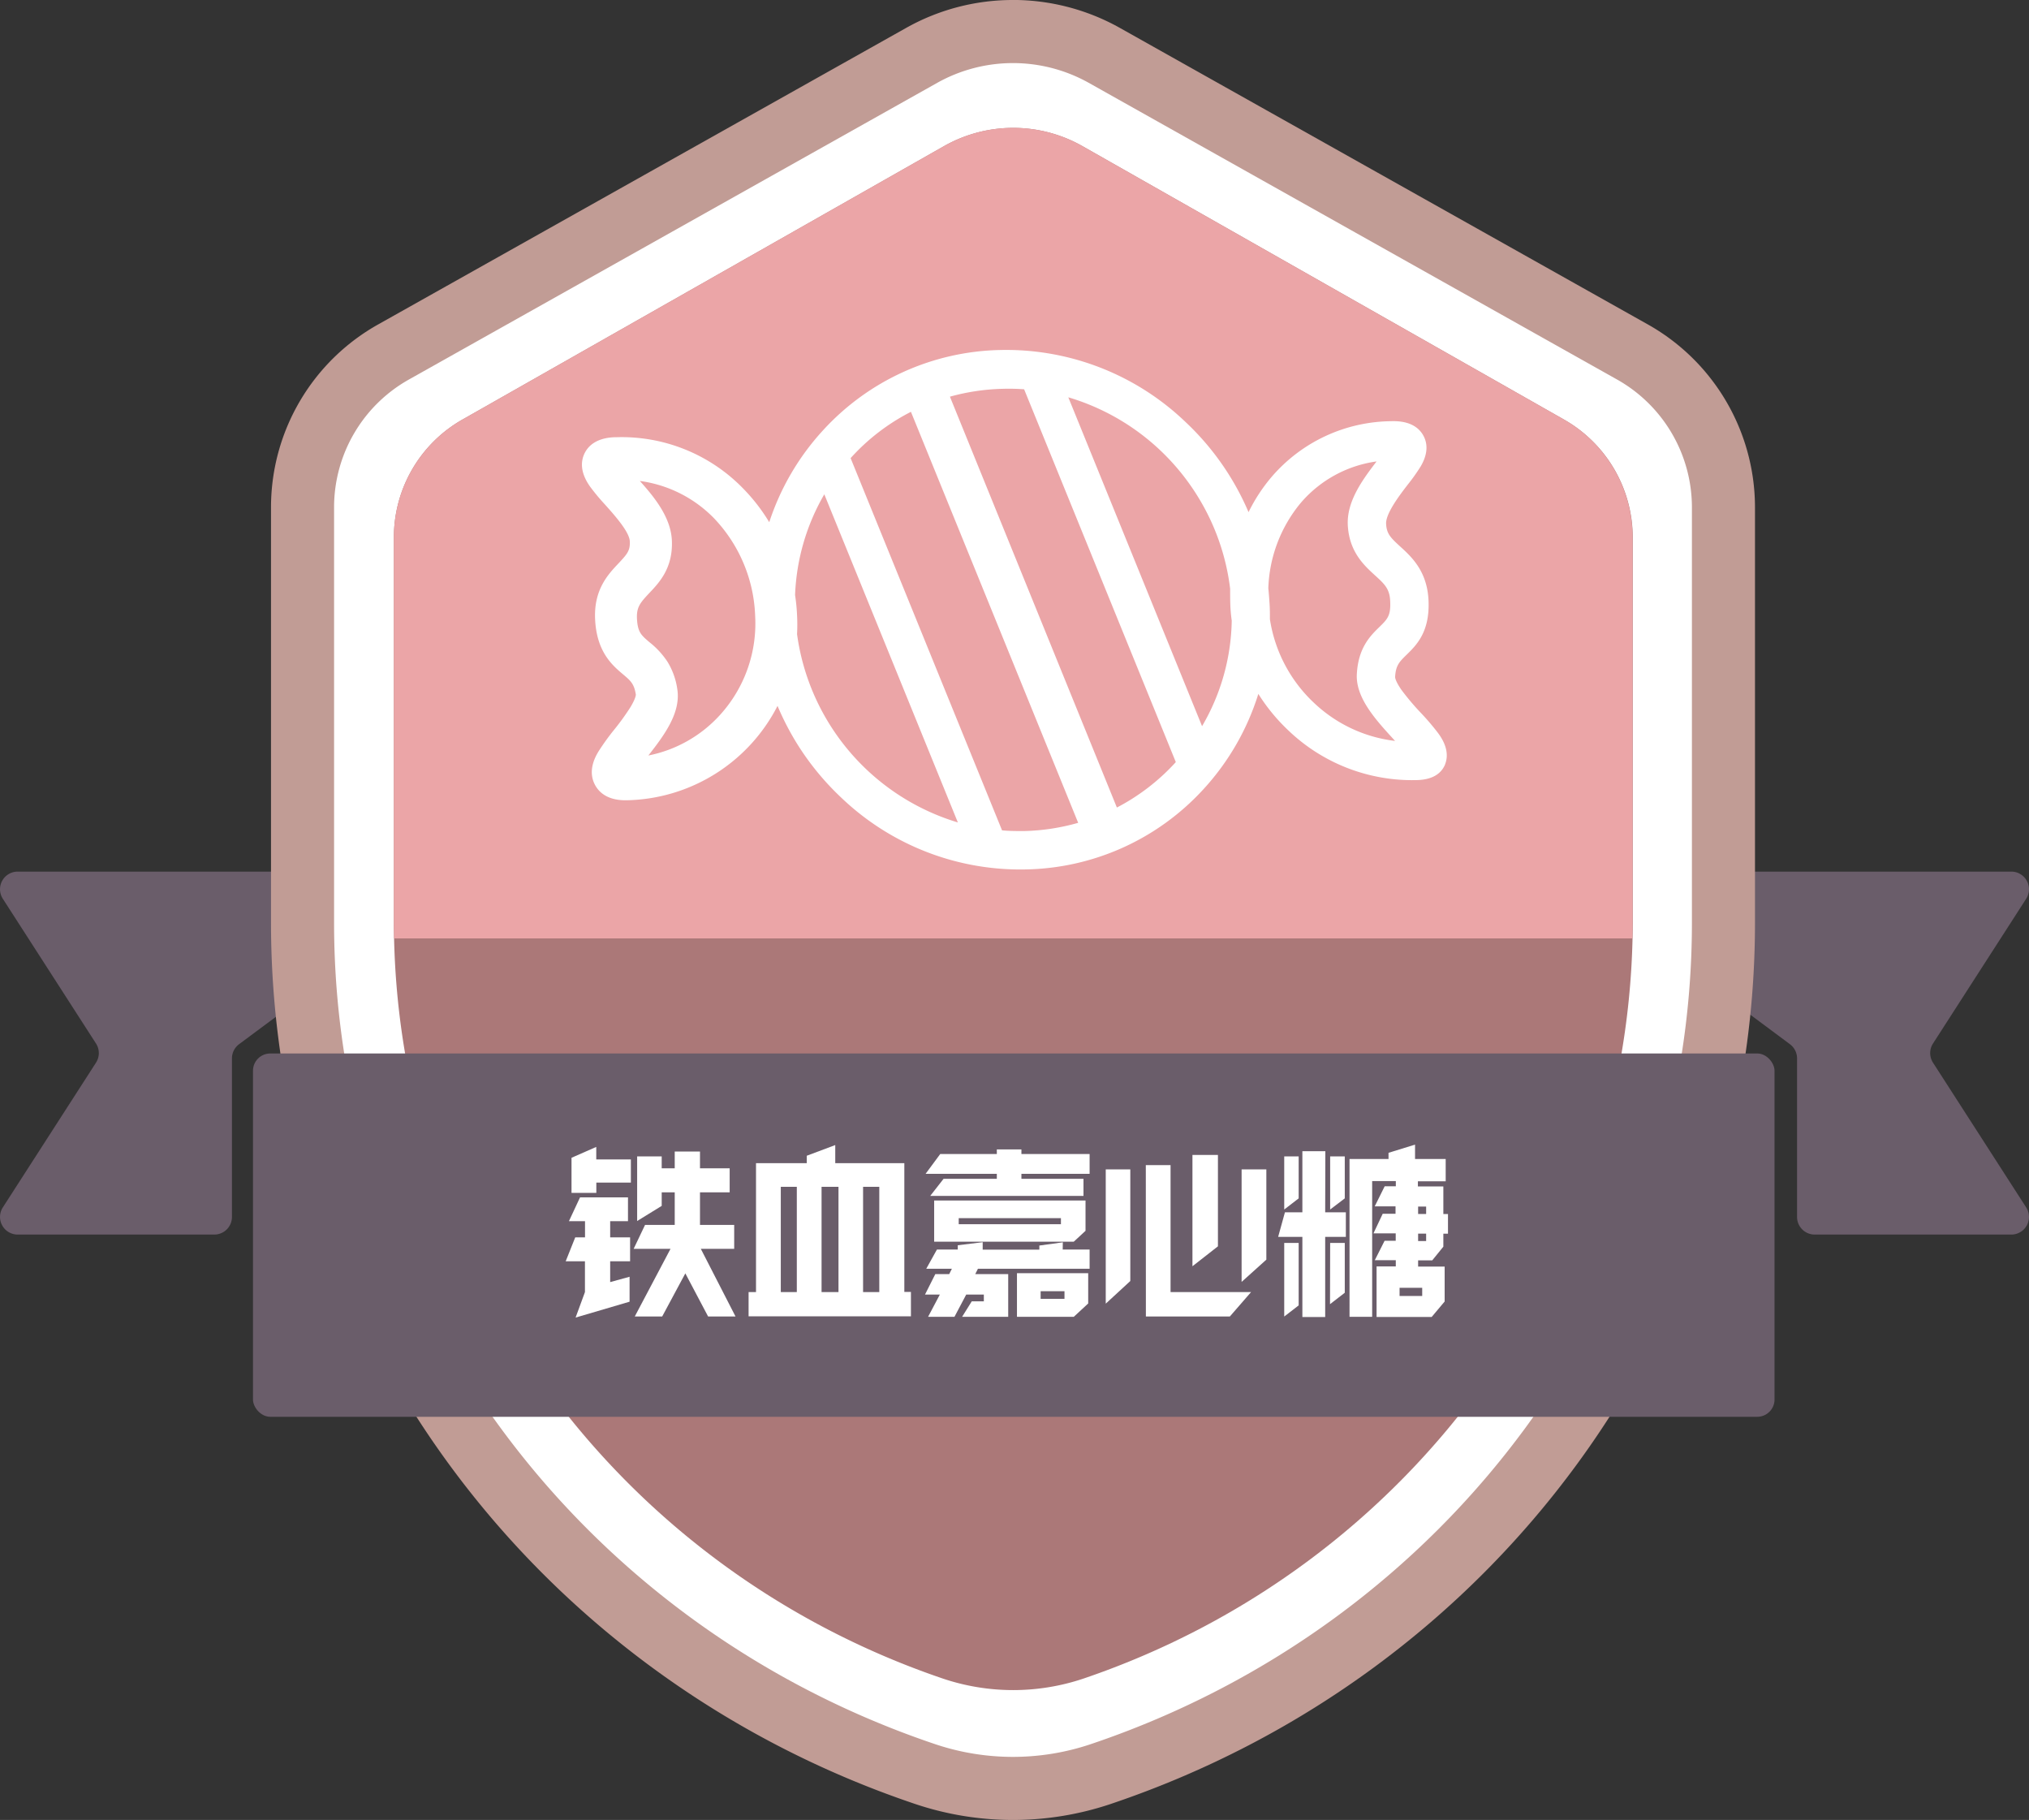 <svg id="图层_1" data-name="图层 1" xmlns="http://www.w3.org/2000/svg" viewBox="0 0 546.91 490.46"><rect x="0" y="0" width="546.91" height="490.46" fill="#333333" stroke="none"/><defs><style>.cls-1{fill:#6a5d6a;}.cls-2{fill:#fff;}.cls-3{fill:#c19c95;}.cls-4{fill:#ab7878;}.cls-5{fill:#eba5a7;}</style></defs><path class="cls-1" d="M500.19,526.43H384.72a4.75,4.75,0,0,0-4,7.33l25.11,39a4.76,4.76,0,0,1,0,5.15l-25.11,39a4.75,4.75,0,0,0,4,7.33h53a4.75,4.75,0,0,0,4.75-4.75V576.76a4.78,4.78,0,0,1,1.92-3.82l58.43-43.45" transform="translate(-379.95 -291.54)"/><path class="cls-1" d="M806.62,526.43H922.09a4.75,4.75,0,0,1,4,7.33l-25.11,39a4.76,4.76,0,0,0,0,5.15l25.11,39a4.75,4.75,0,0,1-4,7.33h-53a4.75,4.75,0,0,1-4.75-4.75V576.76a4.78,4.78,0,0,0-1.92-3.82L804,529.49" transform="translate(-379.95 -291.54)"/><path class="cls-2" d="M653,773.5a74,74,0,0,1-23.54-3.82c-100.46-33.8-168-126-168-229.45V428a48,48,0,0,1,24.73-41.72l142.23-79.86a50.38,50.38,0,0,1,49.06,0l142.26,79.87A48.05,48.05,0,0,1,844.5,428V540.23c0,103.44-67.5,195.65-168,229.45A74,74,0,0,1,653,773.5Z" transform="translate(-379.95 -291.54)"/><path class="cls-3" d="M653,308.54a41.9,41.9,0,0,1,20.38,5.3L815.62,393.7A39.55,39.55,0,0,1,836,428V540.23C836,640,770.81,729,673.81,761.62a65.84,65.84,0,0,1-41.65,0C535.16,729,470,640,470,540.23V428a39.49,39.49,0,0,1,20.38-34.3l142.24-79.86a41.81,41.81,0,0,1,20.38-5.3m0-17A58.71,58.71,0,0,0,624.31,299L482.06,378.87A56.5,56.5,0,0,0,453,428V540.23c0,107.1,69.82,202.54,173.74,237.5a82.76,82.76,0,0,0,52.48,0C783.17,742.77,853,647.32,853,540.23V428a56.57,56.57,0,0,0-29.06-49.13L681.7,299a59,59,0,0,0-28.7-7.47Z" transform="translate(-379.95 -291.54)"/><path class="cls-4" d="M801.41,404.54,671.65,330.88a37.85,37.85,0,0,0-37.18,0L504.71,404.54a36.5,36.5,0,0,0-18.59,31.64V539.69c0,92,59.44,174.1,147.93,204.19a59.41,59.41,0,0,0,38,0c88.48-30.09,148-112.16,148-204.19V436.18A36.54,36.54,0,0,0,801.41,404.54Z" transform="translate(-379.95 -291.54)"/><path class="cls-5" d="M819.94,544.43q.06-2.35.06-4.74V436.18a36.54,36.54,0,0,0-18.59-31.64L671.65,330.88a37.85,37.85,0,0,0-37.18,0L504.71,404.54a36.5,36.5,0,0,0-18.59,31.64V539.69q0,2.38.06,4.74Z" transform="translate(-379.95 -291.54)"/><rect class="cls-1" x="448.14" y="575.45" width="410.13" height="97.91" rx="4.66" transform="translate(926.46 957.26) rotate(180)"/><path class="cls-2" d="M769.46,497.53c1.5-3.77-1.05-7.3-1.9-8.46a65.84,65.84,0,0,0-4.51-5.3,67.12,67.12,0,0,1-5.34-6.31C756,475,756,474.06,756,474c.16-3.13,1.14-4.1,3.08-6,2.67-2.61,6.33-6.17,5.92-14.74-.39-7.81-4.57-11.66-7.63-14.44-2.6-2.38-3.67-3.44-3.8-6.13s3.46-7.48,5.84-10.56a51.27,51.27,0,0,0,3.5-4.93c1.75-3,2-5.73.8-8.09-2.17-4.23-7.25-4.11-8.9-4.06a43,43,0,0,0-32.15,15.07,45.54,45.54,0,0,0-6.17,9.44,72.14,72.14,0,0,0-17-24.31,69.85,69.85,0,0,0-49.83-19.39,66.5,66.5,0,0,0-47.86,21.64,67.61,67.61,0,0,0-14.5,24.77,49.57,49.57,0,0,0-7.14-9.19,45.64,45.64,0,0,0-33.91-13.72c-1.74,0-7,.17-8.92,4.76-1.05,2.58-.51,5.47,1.65,8.52a55.08,55.08,0,0,0,4,4.82c2.62,2.93,6.61,7.38,6.73,9.94s-.7,3.44-3,5.92c-2.85,3-6.73,7.11-6.35,15.12.42,8.83,4.69,12.42,7.52,14.82,2.07,1.74,3,2.55,3.46,5.47,0,.12-.06,1.08-1.46,3.39a65.41,65.41,0,0,1-4.54,6.26,64.73,64.73,0,0,0-4,5.56c-.76,1.25-3.08,5.09-1.07,9a4.79,4.79,0,0,0,.33.58c1.17,1.87,3.54,3.79,8.35,3.68a46.69,46.69,0,0,0,40.58-25.43,73.62,73.62,0,0,0,5.34,10.32,72.66,72.66,0,0,0,11.8,14.37,69.84,69.84,0,0,0,49.83,19.38,66.51,66.51,0,0,0,47.86-21.64,67.75,67.75,0,0,0,14.77-25.66,50.6,50.6,0,0,0,8.07,9.82,48.27,48.27,0,0,0,34.47,13.41c4.11-.06,6.73-1.54,7.84-4.32Zm-66.82-72.46a61.34,61.34,0,0,1,8.89,25.12c0,1.46,0,2.92.05,4.37s.19,2.85.38,4.26a58,58,0,0,1-8,28.42l-36.05-88.63A61.53,61.53,0,0,1,702.64,425.07ZM656,396.45,696.88,496.9l-.16.2A57,57,0,0,1,681,509.16L636,398.44a58,58,0,0,1,14.25-2.12A55.32,55.32,0,0,1,656,396.45ZM554.72,495.13c4.21-5.37,8.75-11.43,7.81-17.76a19.34,19.34,0,0,0-2.66-7.49A22.33,22.33,0,0,0,555,464.6c-2.23-1.9-3.17-2.69-3.36-6.38-.13-3.05.85-4.22,3.3-6.83,2.73-2.87,6.45-6.8,6.11-14.24-.3-6.21-4.69-11.61-8.64-16a34.29,34.29,0,0,1,19.9,9.95,40.17,40.17,0,0,1,11.19,26.42A36.64,36.64,0,0,1,574,484.24a35.3,35.3,0,0,1-19.25,10.89Zm40.07-32.64a48,48,0,0,0,0-5.23,49.45,49.45,0,0,0-.53-5.35,58.38,58.38,0,0,1,7.88-27.16l36,88.43a61.7,61.7,0,0,1-43.34-50.69Zm55.27,52.85L609.23,415a56.38,56.38,0,0,1,16.26-12.48l45.08,110.76a58,58,0,0,1-14.6,2.22c-2,0-4,0-5.91-.19Zm84.05-34.41a39,39,0,0,1-11.86-22.51c0-1.35,0-2.72-.09-4.09s-.19-2.84-.34-4.25a37.94,37.94,0,0,1,8.73-23A32.79,32.79,0,0,1,751,415.89c-3.64,4.76-8.06,10.65-7.76,17.11.36,7.21,4.36,10.87,7.3,13.56,2.57,2.34,4,3.62,4.13,7,.2,3.92-.77,4.85-2.87,6.91-2.42,2.36-5.75,5.58-6.12,12.75-.34,6.35,5.08,12.28,9.87,17.51.12.15.29.31.43.48a38.28,38.28,0,0,1-21.88-10.29Z" transform="translate(-379.95 -291.54)"/><path class="cls-2" d="M537.62,639.74v-8.3h-5.19L535,625h2.64v-4.36H533.3l3-6.43h12.92v6.43h-4.8V625h5.37v6.44h-5.37v5.61l5.23-1.44v6.72l-14.55,4.28ZM534,603.55l6.67-2.93V604H550v6.24h-9.31V613H534Zm26.69,24.53h-9.94l3.07-6.44h8v-8.78h-3.51v3.65l-6.62,4.08V603.17h6.62v3.21h3.51v-4.51h6.81v4.51h8v6.48h-8v8.78h9.22v6.44h-9l9.36,18.24h-7.39l-6.14-11.62-6.24,11.62h-7.39Z" transform="translate(-379.95 -291.54)"/><path class="cls-2" d="M581.73,639.74h2V605h13.68v-2l7.68-2.88V605h18.62v34.7h1.78v6.58H581.73Zm13,0V611.37h-4.32v28.37Zm11.23,0V611.37h-4.56v28.37Zm11,0V611.37h-4.37v28.37Z" transform="translate(-379.95 -291.54)"/><path class="cls-2" d="M666.4,628.27h7.25v5.18h-30.1l-.72,1.44h8.88v11.52H639.28l2.6-4.17h3.26v-1.83h-4.75l-3.17,6h-7.11l3.17-6h-4l2.78-5.52h3.75l.72-1.44h-6.91l2.88-5.18h5.61v-1.15l6.72-.82v2h15.27v-1.1l6.33-.87Zm7.25-25.73v5.33H655.27v1.34H672v4.61H630.69l3.6-4.61h14.35v-1.34h-19.2l3.94-5.33h15.26v-1.25h6.63v1.25Zm-4.27,23.62H631.75V615.07h40.8v8.16Zm-3.46-6.34H638.37v1.63h27.55Zm-11.85,14.83h19.2v8.16l-3.89,3.6H654.07Zm6.38,6.92h6.43V639.5h-6.43Z" transform="translate(-379.95 -291.54)"/><path class="cls-2" d="M678,606.67h6.62v30.09l-6.62,6.1Zm10.8-1.15h6.67v34.22h21.7l-5.72,6.58H688.82Zm12.57-2.74h6.87v24.63l-6.87,5.37Zm13.25,3.89h6.67V631l-6.67,6Z" transform="translate(-379.95 -291.54)"/><path class="cls-2" d="M737.15,618.24h5.57v6.62h-5.57v21.6H731v-21.6h-6.53l1.83-6.62H731V601.77h6.19ZM730,614.49l-3.89,3V603.17H730Zm-3.89,12H730v16.84l-3.89,3Zm16.32-12-3.94,3V603.17h3.94Zm-3.94,12h3.94v13.43L738.45,643Zm23.71,4.7v1.68h7.15v9.41l-3.5,4.17H751V632.83h5.18v-1.68h-5.66l2.64-5.23h3v-2h-6l2.49-5.28h3.46v-2H750.5l2.69-5.42h3v-1.39h-6.38v36.57h-6.1V603.88h10.51v-1.67l7.15-2.21v3.88h8.26v6h-7.49v1.39H769v7.44h1.25V624H769v3.5l-3,3.7Zm-5,7.39v2.21h6.1v-2.21Zm5-21.89v2h2.16v-2Zm2.16,7.3h-2.16v2h2.16Z" transform="translate(-379.95 -291.54)"/></svg>